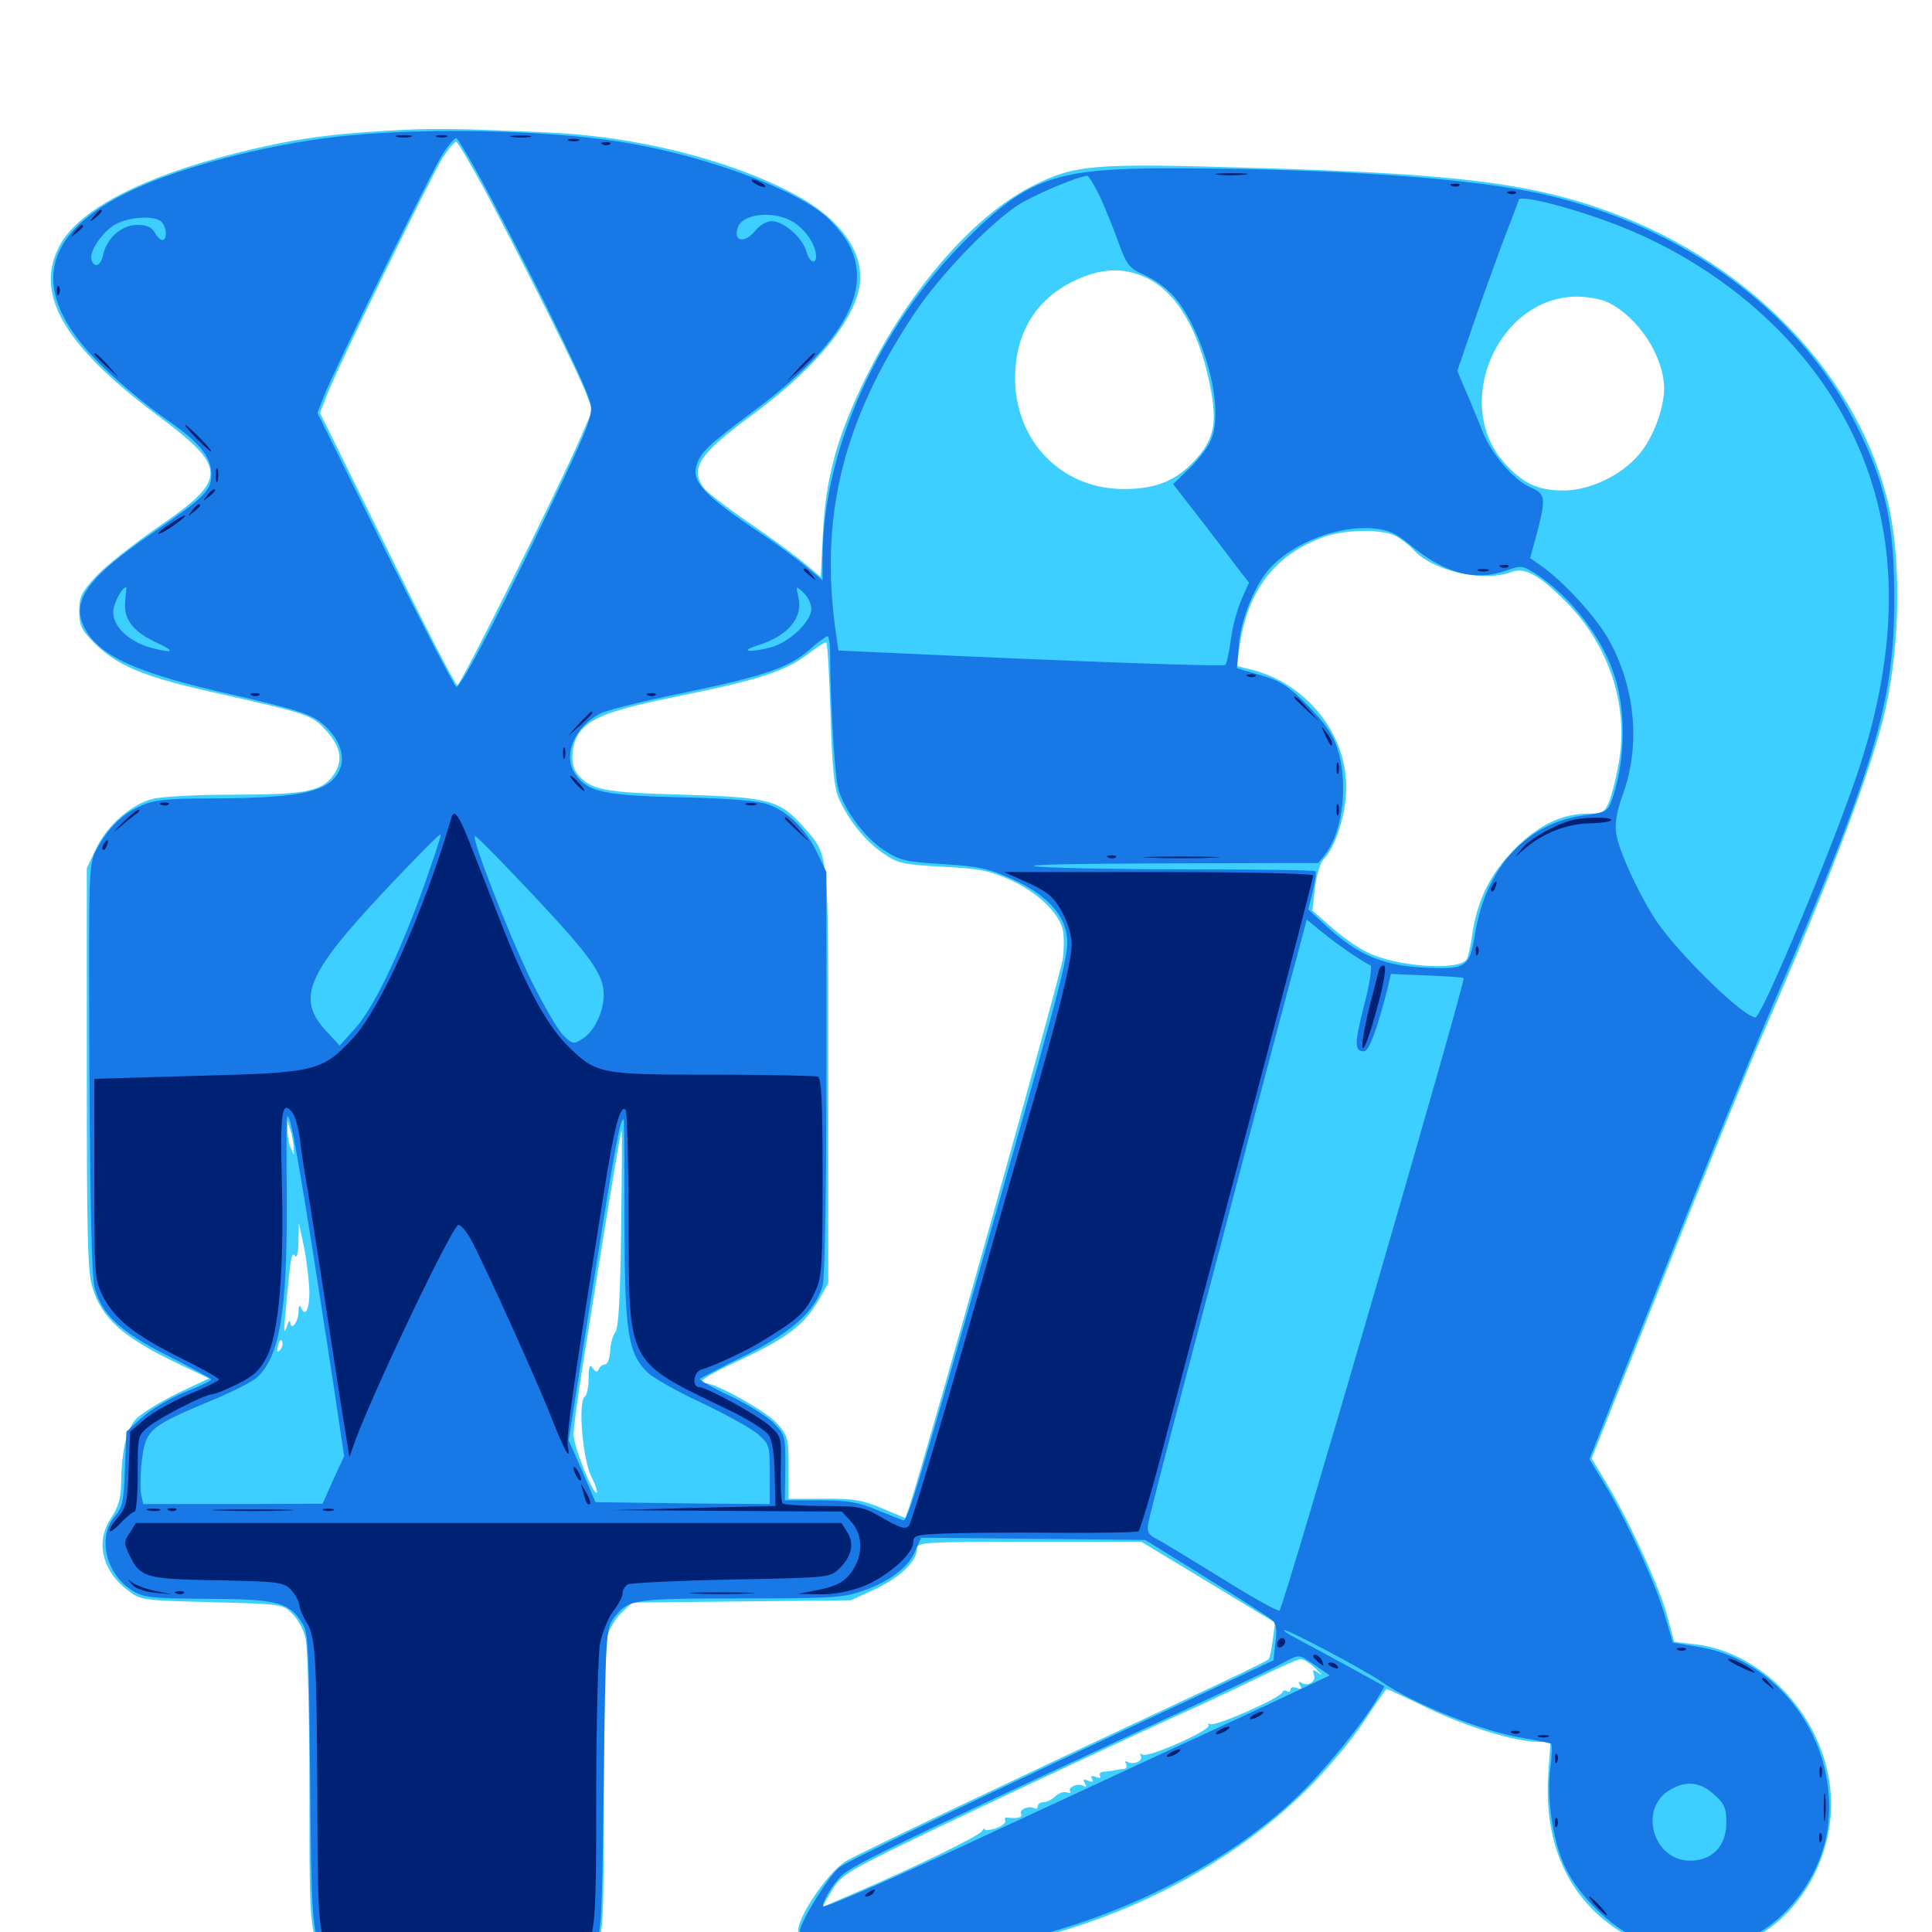 <svg xmlns="http://www.w3.org/2000/svg" viewBox="0 -1000 1000 1000">
	<path fill="#3ccfff" d="M199.023 -932.227C167.969 -930.469 149.219 -927.539 122.07 -920.703C73.828 -908.398 42.383 -892.188 31.641 -874.219C16.992 -849.023 32.031 -822.07 81.055 -785.352C117.969 -757.812 118.164 -752.148 82.031 -727.344C69.336 -718.555 54.883 -707.227 50 -701.953C42.188 -693.555 41.016 -691.211 41.016 -683.789C41.016 -676.172 41.992 -674.023 49.023 -666.992C60.352 -655.664 74.219 -649.805 108.008 -642.188C160.742 -630.273 161.328 -630.078 168.945 -621.68C176.953 -612.891 177.734 -605.469 171.875 -597.852C165.82 -590.234 156.836 -588.672 120.508 -588.672C102.344 -588.672 83.789 -587.695 79.102 -586.523C67.773 -583.594 55.273 -572.656 49.609 -560.547L44.922 -550.586V-446.875C44.922 -359.766 45.312 -341.797 47.852 -333.594C52.734 -317.578 63.672 -307.812 91.406 -294.531L108.203 -286.523L91.602 -278.711C82.617 -274.219 73.047 -268.359 70.508 -265.625C65.43 -260.352 62.891 -248.828 62.695 -231.836C62.5 -224.414 61.133 -219.727 57.617 -214.453C49.219 -202.148 52.734 -187.109 66.016 -176.953C72.852 -171.68 73.438 -171.68 109.57 -170.703C146.094 -169.727 146.484 -169.727 151.367 -164.648C154.297 -161.914 157.227 -156.25 158.203 -151.953C159.18 -147.852 160.156 -112.5 160.156 -73.438C160.156 3.516 160.156 4.102 171.094 12.695C176.172 16.602 178.516 16.797 235.547 16.797C269.141 16.797 296.875 16.016 299.609 14.844C302.344 13.867 306.445 10.156 308.594 6.641C312.305 0.586 312.5 -3.32 312.5 -73.047C312.5 -115.234 313.281 -149.219 314.453 -153.32C315.43 -157.031 318.75 -162.5 321.68 -165.234L327.148 -170.508L383.789 -171.094L440.43 -171.68L452.734 -177.344C465.625 -183.398 474.609 -191.797 474.609 -198.242C474.609 -201.758 476.758 -201.953 532.812 -201.953H590.82L625.391 -181.055L659.961 -160.156L658.789 -151.172C658.203 -146.289 657.227 -141.797 656.445 -141.016C655.859 -140.234 634.57 -130.078 609.375 -118.359C526.172 -79.492 446.484 -41.602 438.281 -36.914C427.93 -30.859 410.352 -4.102 413.477 0.977C416.992 6.641 425.195 9.18 447.266 10.938C526.367 17.969 618.945 -16.406 676.758 -74.023C686.523 -83.789 699.609 -99.219 705.859 -108.789C712.109 -118.164 717.383 -125.781 717.773 -125.781C717.969 -125.781 727.539 -121.484 738.672 -116.016C759.375 -106.055 784.375 -98.438 796.094 -98.438H802.539L801.367 -81.25C798.828 -41.406 815.039 -11.133 847.266 4.492C856.836 8.984 860.938 9.766 875.977 9.961C891.016 9.961 895.117 9.18 904.688 4.688C933.984 -8.984 952.148 -44.336 946.875 -77.93C941.406 -113.867 911.523 -144.531 878.125 -148.828L866.602 -150.195L862.891 -163.867C858.984 -178.516 842.383 -214.648 830.859 -233.398L823.828 -245.117L860.547 -337.305C880.664 -388.086 903.711 -444.531 911.523 -462.695C944.336 -537.891 966.016 -594.531 974.219 -625.977C983.203 -659.961 984.57 -706.25 977.734 -737.695C963.086 -803.711 907.422 -862.891 833.984 -890.039C792.969 -905.273 753.125 -910.156 649.219 -913.086C565.039 -915.625 556.445 -914.844 534.375 -903.711C504.297 -888.672 470.703 -850.195 448.438 -805.078C433.398 -774.609 427.539 -753.516 425.977 -724.609L424.805 -701.367L416.211 -708.594C411.328 -712.695 398.438 -722.07 387.305 -729.688C376.172 -737.305 365.82 -745.312 364.258 -747.461C357.031 -757.617 361.914 -765.039 388.477 -784.57C424.219 -810.742 445.312 -837.695 445.312 -856.641C445.312 -872.461 432.617 -888.281 410.547 -899.805C376.953 -917.578 328.906 -929.492 283.398 -931.445C235.547 -933.594 222.852 -933.789 199.023 -932.227ZM254.492 -894.922C276.953 -851.953 298.242 -809.18 302.93 -797.461L306.641 -787.695L300.586 -773.633C288.086 -745.117 238.477 -645.312 236.719 -645.312C235.742 -645.312 219.336 -676.953 200.391 -715.82L165.625 -786.328L169.141 -795.312C174.023 -808.594 223.047 -908.398 229.102 -918.359C232.031 -922.852 235.156 -926.562 236.133 -926.562C236.914 -926.562 245.312 -912.305 254.492 -894.922ZM592.773 -856.445C608.594 -849.414 620.312 -829.883 626.172 -801.172C630.469 -780.273 628.516 -771.875 616.602 -759.766C607.227 -750.586 597.266 -746.875 581.641 -746.875C549.414 -746.875 525.391 -771.68 525.391 -804.492C525.586 -827.344 535.742 -844.531 555.273 -854.297C569.141 -861.133 580.859 -861.914 592.773 -856.445ZM832.617 -843.359C848.438 -835.352 861.328 -815.234 861.328 -798.828C861.328 -788.477 855.469 -772.852 848.242 -764.648C839.062 -753.711 822.266 -745.898 808.594 -746.094C795.703 -746.289 788.281 -749.805 778.711 -760.352C751.367 -790.82 775.195 -846.094 816.016 -846.484C821.875 -846.484 829.102 -845.117 832.617 -843.359ZM722.266 -722.656C725.195 -721.094 729.297 -717.969 731.445 -715.625C741.211 -704.492 767.773 -698.438 782.227 -703.906C789.258 -706.641 796.875 -702.344 811.328 -687.695C832.812 -665.625 842.773 -635.352 838.086 -606.445C836.719 -598.242 834.375 -588.672 833.008 -585.352C830.664 -579.688 829.492 -578.906 822.656 -578.906C808.594 -578.906 796.68 -573.242 783.984 -560.547C771.289 -547.656 764.453 -533.984 761.914 -515.43C761.133 -509.961 759.961 -504.688 759.18 -503.516C755.469 -497.266 722.266 -499.609 707.422 -507.227C702.539 -509.57 694.336 -515.43 689.062 -520.117L679.297 -528.711L680.664 -540.625C681.445 -547.07 683.398 -553.711 685.156 -555.273C690.625 -560.938 695.898 -575.781 696.68 -588.672C698.828 -617.383 677.93 -645.312 648.828 -653.125L640.234 -655.273L641.602 -665.43C645.703 -694.531 660.156 -713.281 685.742 -722.266C696.484 -725.977 715.43 -726.172 722.266 -722.656ZM429.883 -630.078C430.664 -603.125 431.836 -591.797 434.18 -586.719C439.062 -575.586 447.852 -564.648 457.031 -558.398C464.648 -553.125 466.992 -552.539 488.086 -551.367C507.617 -550.391 512.5 -549.219 523.438 -544.336C536.914 -538.086 547.852 -527.734 550 -519.141C550.781 -516.406 550.781 -509.57 550.195 -504.102C549.219 -496.094 479.688 -247.656 470.703 -220.312L468.555 -214.258L456.445 -219.336C446.289 -223.633 441.406 -224.414 426.367 -224.219H408.203V-240.43C408.203 -255.469 407.812 -256.836 402.344 -263.086C397.266 -269.141 370.703 -283.984 365.43 -283.984C359.57 -283.984 365.234 -287.891 383.594 -296.289C407.227 -307.422 416.016 -314.062 423.438 -326.562L428.711 -335.742V-443.164C428.711 -561.914 429.297 -556.641 416.016 -571.875C403.516 -585.938 398.438 -587.305 353.516 -588.672C312.109 -589.844 305.859 -591.016 298.828 -599.414C295.117 -603.906 295.508 -614.062 299.609 -620.312C305.078 -628.516 316.602 -632.812 353.906 -640.234C393.164 -648.242 406.836 -652.734 418.555 -661.719C423.047 -665.234 427.148 -667.773 427.734 -667.383C428.32 -666.797 429.297 -650 429.883 -630.078ZM151.953 -406.055L152.148 -402.148L150.391 -406.055C149.414 -408.203 148.828 -412.109 148.828 -414.844V-419.727L150.391 -414.844C151.172 -412.109 151.953 -408.203 151.953 -406.055ZM321.484 -364.062C321.094 -328.711 320.117 -312.5 318.555 -310.547C317.188 -308.984 316.016 -304.492 315.82 -300.781C315.625 -296.875 314.453 -293.75 313.086 -293.75C311.914 -293.75 310.352 -292.578 309.961 -291.406C309.18 -289.453 308.398 -289.648 306.836 -291.797C305.273 -294.141 304.688 -292.773 304.688 -286.523C304.688 -282.031 303.711 -277.734 302.734 -277.148C299.023 -274.805 301.562 -244.922 306.055 -235.742C308.398 -231.055 309.57 -227.344 308.789 -227.344C306.445 -227.344 296.875 -251.562 296.875 -257.617C296.875 -260.938 299.023 -276.758 301.562 -292.773C315.43 -379.688 321.289 -414.844 321.68 -414.844C322.07 -414.844 321.875 -391.992 321.484 -364.062ZM160.156 -331.445C160.156 -321.875 157.812 -317.773 155.664 -323.633C155.078 -324.805 154.492 -323.633 154.492 -320.703C154.297 -315.43 150.586 -310.938 150.195 -315.625C150 -316.992 149.219 -316.016 148.438 -313.281C147.07 -309.57 146.875 -310.547 147.461 -317.188C147.852 -322.07 148.828 -332.031 149.609 -339.453C150.391 -348.438 151.367 -351.953 152.539 -350.195C153.711 -348.438 154.297 -350.781 154.492 -357.227L154.688 -366.992L157.422 -354.297C158.789 -347.266 159.961 -336.914 160.156 -331.445ZM144.922 -301.172C143.359 -299.609 143.164 -300.391 143.945 -303.711C144.727 -306.25 145.508 -307.227 146.094 -305.664C146.484 -304.297 145.898 -302.148 144.922 -301.172ZM101.562 -265.625C101.562 -266.016 100.781 -266.406 99.609 -266.406C98.633 -266.406 97.656 -265.43 97.656 -264.258C97.656 -263.281 98.633 -262.891 99.609 -263.477C100.781 -264.062 101.562 -265.039 101.562 -265.625ZM681.055 -136.328C683.984 -133.398 684.766 -132.422 682.812 -133.789C679.492 -136.133 679.102 -136.133 680.078 -133.203C681.445 -129.688 676.953 -126.758 673.438 -129.102C672.07 -129.883 671.875 -129.297 672.852 -127.734C674.023 -125.781 673.633 -125.391 671.289 -126.367C669.336 -126.953 667.969 -126.758 667.969 -125.586C667.969 -124.414 667.188 -124.023 666.211 -124.609C665.234 -125.391 664.062 -125 663.672 -124.023C662.695 -121.094 628.711 -106.055 626.367 -107.617C625.391 -108.203 625 -108.008 625.586 -107.031C626.953 -104.492 594.336 -90.039 591.406 -91.797C590.234 -92.578 589.844 -92.383 590.43 -91.211C591.992 -88.672 586.523 -86.133 583.594 -88.086C582.227 -88.672 582.031 -88.281 582.812 -87.109C583.594 -85.742 583.008 -84.57 581.641 -84.375C580.273 -84.375 578.32 -83.984 577.148 -83.789C576.172 -83.398 573.633 -83.203 571.68 -83.008C569.727 -83.008 568.75 -82.031 569.336 -80.859C570.117 -79.688 569.141 -79.492 567.188 -80.273C564.844 -81.055 564.258 -80.859 565.234 -79.297C566.211 -77.734 565.43 -77.344 563.281 -78.32C560.742 -79.297 560.352 -78.906 561.523 -76.953C562.5 -75.391 562.305 -74.805 560.938 -75.586C558.203 -77.344 552.539 -75 553.906 -72.852C554.492 -71.875 553.711 -71.68 552.148 -72.266C550.586 -72.852 548.047 -71.875 546.289 -70.312C544.531 -68.555 541.797 -67.188 540.234 -67.188C538.477 -67.188 537.109 -66.211 537.109 -65.039C537.109 -64.062 536.328 -63.477 535.352 -64.062C532.812 -65.625 527.148 -63.281 528.516 -61.133C529.492 -59.375 526.758 -58.594 521.68 -59.18C520.312 -59.57 519.727 -58.789 520.312 -57.812C520.898 -56.641 518.75 -54.883 515.625 -53.711C512.305 -52.734 509.766 -52.344 509.766 -53.125C509.766 -53.906 508.984 -53.516 508.203 -52.148C506.641 -49.609 473.242 -33.398 442.773 -20.312L425.586 -12.891L430.273 -20.898C434.18 -27.93 437.891 -30.664 456.25 -39.844C475.195 -49.609 584.57 -100.977 622.852 -118.164C630.859 -121.875 644.922 -128.516 654.102 -133.008C663.477 -137.5 671.875 -141.211 673.242 -141.211C674.609 -141.406 678.125 -139.062 681.055 -136.328Z"/>
	<path fill="#1878e5" d="M182.812 -930.078C144.336 -926.758 95.117 -914.453 67.578 -901.172C19.141 -878.125 14.648 -846.875 54.297 -809.18C62.5 -801.172 76.562 -789.648 85.156 -783.594C103.516 -770.898 109.375 -763.672 109.375 -754.297C109.375 -746.094 106.055 -742.773 79.102 -724.219C45.117 -700.977 36.523 -688.867 43.75 -675C51.367 -660.352 70.703 -651.562 120.312 -640.43C150.195 -633.594 160.156 -630.664 165.43 -626.562C174.414 -619.727 178.711 -610.352 176.367 -603.125C172.07 -590.43 158.203 -586.914 109.375 -586.719C85.742 -586.719 79.688 -585.938 72.656 -582.812C63.086 -578.516 56.055 -571.484 50 -560.352C45.898 -552.539 45.898 -551.562 46.289 -447.07C46.68 -375.781 47.461 -338.867 49.023 -333.398C52.734 -319.531 62.109 -310.742 86.914 -298.242C99.219 -291.992 109.375 -286.523 109.375 -285.938C109.375 -285.352 103.32 -282.422 95.898 -279.492C88.477 -276.562 78.516 -270.703 73.828 -266.602L65.43 -258.984L64.648 -239.844C64.062 -222.852 63.477 -219.922 59.375 -215.039C50.195 -204.102 54.883 -184.961 68.75 -176.562C74.414 -173.047 78.906 -172.656 106.445 -172.461C141.797 -172.461 149.219 -170.703 155.469 -161.328C159.766 -155.078 159.766 -153.516 160.547 -78.32C161.328 7.031 161.328 7.422 174.609 13.672C180.273 16.406 189.258 16.797 235.742 16.602C294.727 16.602 300.586 15.82 307.422 6.445C311.328 1.172 311.523 -1.758 312.5 -77.93C313.477 -154.102 313.672 -157.031 317.578 -162.305C325 -172.266 327.148 -172.656 383.398 -172.656C430.273 -172.656 436.719 -173.047 446.484 -176.562C460.547 -181.445 470.312 -188.867 473.828 -197.461L476.758 -204.102L534.766 -203.516L592.773 -202.93L624.023 -183.594C641.211 -172.852 656.641 -163.086 658.203 -161.719C660.547 -159.766 661.133 -156.836 660.156 -149.805L659.18 -140.625L620.117 -122.266C511.133 -71.484 438.477 -36.719 434.375 -33.398C429.102 -29.297 414.062 -4.883 414.062 -0.586C414.062 11.719 483.203 14.648 527.344 4.297C582.422 -8.594 634.57 -35.352 670.312 -68.945C684.375 -82.227 705.078 -107.422 713.281 -121.484L716.602 -127.148L696.68 -138.086C685.742 -144.141 673.828 -150.391 670.312 -152.344C666.797 -154.102 664.258 -155.859 664.648 -156.25C665.625 -157.227 706.445 -135.547 714.844 -129.688C731.25 -118.164 767.969 -103.516 788.477 -100.391C795.508 -99.219 801.953 -97.852 802.734 -97.461C803.516 -97.07 803.32 -91.602 802.539 -85.352C800.391 -70.312 803.516 -48.633 809.375 -35.156C815.625 -20.898 831.055 -4.883 845.117 2.148C860.742 9.961 884.375 11.328 900.781 5.078C924.219 -3.711 943.555 -29.492 946.289 -55.859C950.977 -99.414 920.898 -140.625 879.688 -147.461L865.82 -149.805L861.523 -164.453C856.445 -181.445 842.188 -212.695 830.664 -231.641L822.656 -244.727L859.375 -337.109C879.492 -387.891 905.469 -451.562 916.992 -478.32C970.312 -602.539 980.469 -636.328 980.469 -690.039C980.469 -729.883 975.781 -750.781 959.766 -782.031C930.273 -839.453 871.289 -882.617 799.805 -899.219C762.695 -907.812 691.797 -912.695 606.641 -912.891C546.094 -912.891 532.422 -908.203 499.805 -875.781C454.688 -830.859 425.781 -766.797 425.781 -711.328V-699.609L416.602 -707.227C411.328 -711.523 401.562 -718.75 394.531 -723.438C364.648 -743.359 357.812 -750.586 360.547 -759.18C362.5 -765.82 366.602 -769.727 389.648 -786.914C437.5 -822.461 453.32 -851.562 437.891 -875.977C434.766 -880.664 429.102 -887.109 425 -890.039C407.812 -903.32 365.82 -918.555 328.125 -925.391C291.602 -932.227 228.32 -934.18 182.812 -930.078ZM254.492 -896.875C281.445 -845.508 304.492 -798.047 305.664 -791.016C306.836 -785.547 304.492 -779.102 291.016 -750.586C260.547 -686.328 238.281 -643.164 236.133 -644.531C234.961 -645.117 218.359 -677.344 199.023 -716.016L164.258 -786.328L167.773 -795.312C173.438 -809.57 223.242 -910.938 229.102 -920.312C232.031 -924.805 235.156 -928.516 236.133 -928.516C236.914 -928.516 245.312 -914.258 254.492 -896.875ZM569.531 -897.852C572.266 -891.602 576.758 -880.859 579.102 -874.023C583.008 -863.281 584.57 -861.133 591.211 -858.203C602.93 -852.93 610.156 -845.703 616.797 -832.422C628.32 -809.375 632.422 -782.812 626.172 -770.898C624.414 -767.383 619.531 -761.133 615.039 -757.031L607.227 -749.414L621.484 -731.055C629.297 -720.898 638.086 -709.375 641.016 -705.469L646.484 -698.438L642.578 -689.648C640.43 -684.766 637.891 -675.586 637.109 -668.945C636.133 -662.305 634.961 -656.445 634.18 -655.859C633.203 -654.883 559.961 -657.422 459.766 -662.109L433.984 -663.281L432.812 -671.289C423.828 -732.031 436.133 -782.031 473.242 -837.695C485.938 -856.836 510.938 -883.008 526.172 -893.359C533.984 -898.633 557.812 -908.789 562.891 -908.984C563.477 -908.984 566.602 -903.906 569.531 -897.852ZM839.844 -882.422C871.484 -869.727 900.586 -850.195 923.438 -826.172C978.906 -767.578 991.992 -691.602 961.914 -601.172C948.828 -561.914 911.914 -473.438 908.594 -473.438C902.539 -473.438 869.922 -505.078 857.617 -522.852C848.828 -535.938 837.695 -559.766 836.523 -568.75C835.742 -574.023 836.914 -580.078 839.648 -587.891C849.023 -612.891 846.875 -642.383 833.398 -667.578C827.344 -679.297 809.57 -698.828 797.852 -707.031L791.992 -711.133L795.508 -724.023C800.195 -742.188 800 -744.336 792.383 -747.656C783.984 -750.977 772.07 -764.844 767.578 -776.172C765.625 -781.055 761.914 -790.234 759.18 -796.484L754.297 -808.008L761.914 -830.273C766.016 -842.383 773.047 -861.719 777.344 -873.438C781.836 -884.961 785.742 -895.312 786.133 -896.68C787.109 -899.414 816.406 -891.797 839.844 -882.422ZM411.133 -884.766C416.797 -881.055 421.484 -874.219 422.266 -868.945C423.242 -862.695 419.141 -863.477 417.383 -869.727C415.625 -876.758 405.664 -885.547 399.414 -885.547C396.875 -885.547 393.164 -883.398 391.016 -880.664C385.352 -873.633 379.102 -875 382.031 -882.617C384.961 -889.844 401.562 -891.016 411.133 -884.766ZM83.594 -885.156C86.328 -882.422 86.719 -875.781 83.984 -875.781C83.008 -875.781 81.25 -877.539 80.078 -879.688C78.516 -882.422 75.977 -883.594 71.094 -883.594C62.891 -883.594 55.273 -876.758 53.32 -867.969C52.148 -861.914 48.242 -860.938 47.266 -866.211C46.484 -870.898 54.492 -881.836 61.133 -884.57C68.945 -888.086 80.469 -888.281 83.594 -885.156ZM729.883 -717.969C747.656 -703.32 763.086 -699.023 779.102 -704.492C787.305 -707.422 787.891 -707.422 794.727 -703.125C812.695 -691.602 829.883 -669.531 835.938 -649.414C841.992 -630.078 841.016 -603.516 833.789 -584.57C832.031 -580.078 830.273 -579.297 821.094 -578.125C790.82 -574.609 769.141 -551.562 763.477 -516.602C760.547 -499.023 758.984 -498.047 735.938 -499.219C715.43 -500.391 702.539 -506.055 687.109 -520.117L677.148 -529.297L679.492 -538.672C680.664 -543.945 681.445 -548.438 680.859 -549.023C680.469 -549.609 651.953 -550 617.773 -550C583.594 -550 547.852 -550.586 538.086 -551.367C526.562 -552.344 548.633 -552.93 601.367 -553.125L682.422 -553.32L685.938 -557.812C695.312 -569.922 698.047 -595.508 691.992 -613.281C689.844 -619.922 685.156 -626.367 676.758 -634.961C666.602 -645.117 662.695 -647.656 652.344 -650.586L640.234 -654.102L641.211 -666.016C642.188 -679.688 649.805 -698.047 657.812 -706.445C669.922 -719.336 692.773 -727.93 710.352 -726.562C718.75 -725.781 722.266 -724.219 729.883 -717.969ZM64.844 -689.258C63.672 -679.883 68.555 -673.242 80.664 -667.578C91.406 -662.695 90.039 -661.523 77.734 -664.844C66.797 -667.969 58.594 -675.586 58.594 -683.008C58.594 -687.5 63.086 -696.094 65.43 -696.094C65.43 -696.094 65.234 -692.969 64.844 -689.258ZM419.922 -684.766C419.922 -678.32 408.789 -667.773 399.414 -665.039C388.477 -662.109 382.031 -662.695 391.797 -665.82C408.203 -670.898 416.016 -680.469 413.086 -691.602C411.914 -696.875 411.914 -696.875 415.82 -693.359C418.164 -691.211 419.922 -687.5 419.922 -684.766ZM429.688 -660.547C429.688 -638.477 432.031 -599.023 433.789 -592.188C436.523 -581.445 447.07 -566.992 457.227 -560.156C465.625 -554.688 468.164 -553.906 488.281 -552.734C507.031 -551.562 511.914 -550.391 524.023 -544.922C540.234 -537.695 550 -527.93 551.953 -516.992C553.711 -507.422 552.539 -502.344 515.43 -371.875C474.609 -228.32 469.727 -212.695 467.578 -213.086C466.602 -213.281 460.547 -215.82 454.102 -218.359C444.531 -222.461 439.062 -223.438 424.414 -223.438H406.25L406.445 -240.234C406.641 -256.055 406.25 -257.422 400.977 -262.891C398.047 -266.211 387.891 -272.656 378.516 -277.148C368.945 -281.641 361.719 -285.742 362.305 -286.328C363.086 -286.914 373.438 -292.383 385.742 -298.438C410.156 -310.742 422.07 -321.484 425.781 -334.57C426.953 -338.867 427.734 -381.641 427.734 -445.117V-548.633L423.047 -558.398C417.383 -570.508 408.008 -579.883 397.656 -583.594C392.188 -585.547 377.93 -586.719 352.344 -587.305C312.5 -588.281 304.102 -590.039 297.852 -599.219C291.016 -608.789 297.266 -623.828 310.742 -630.664C313.867 -632.422 332.812 -637.109 352.93 -641.211C395.312 -650 408.594 -654.492 419.141 -663.867C423.242 -667.578 427.344 -670.508 428.32 -670.703C429.102 -670.703 429.688 -666.016 429.688 -660.547ZM218.75 -539.453C205.664 -503.516 192.969 -477.734 183.398 -467.188L175.781 -458.789L169.336 -465.82C153.125 -482.812 158.203 -495.312 199.023 -538.867C214.648 -555.469 227.734 -568.75 228.125 -568.164C228.516 -567.773 224.219 -554.883 218.75 -539.453ZM276.172 -536.523C306.055 -504.688 312.5 -495.508 312.5 -485.156C312.5 -476.562 307.812 -466.406 301.758 -462.5C296.875 -459.375 296.484 -459.375 291.797 -463.867C289.062 -466.406 281.641 -479.102 275.195 -491.992C263.086 -516.602 243.555 -567.188 245.898 -567.188C246.875 -567.188 260.352 -553.32 276.172 -536.523ZM699.609 -506.25C704.102 -503.32 708.398 -500.586 709.375 -500.391C710.352 -500 708.984 -490.625 706.055 -479.688C700.977 -459.57 700.977 -455.859 706.055 -455.859C708.594 -455.859 712.891 -467.383 718.359 -489.062L719.922 -495.898L738.477 -495.117C748.633 -494.727 757.227 -494.141 757.617 -493.75C758.789 -492.578 664.844 -169.141 662.305 -166.406C661.719 -165.625 648.438 -173.047 632.812 -182.812C617.188 -192.383 601.953 -201.758 598.828 -203.32C594.336 -205.664 593.555 -207.227 594.336 -211.328C594.727 -214.258 603.711 -249.219 614.258 -288.867C624.805 -328.711 640.625 -388.867 649.414 -422.656C658.398 -456.445 667.969 -493.164 671.094 -504.102L676.367 -524.023L683.984 -517.773C688.281 -514.258 695.312 -509.18 699.609 -506.25ZM161.914 -352.344C167.188 -318.555 173.047 -280.859 174.805 -268.555L178.125 -246.289L172.461 -233.984L166.992 -221.68L120.703 -221.484H74.219L73.047 -226.367C72.461 -229.102 72.656 -237.305 73.438 -244.336C75.586 -259.961 77.148 -261.523 107.812 -274.414C118.945 -278.906 130.078 -284.57 132.617 -286.719C144.727 -297.266 148.633 -320.703 148.438 -377.734C148.242 -399.805 148.242 -419.141 148.438 -420.703C149.219 -428.32 152.93 -408.984 161.914 -352.344ZM323.242 -368.555C323.242 -310.352 325 -299.414 335.352 -289.453C338.281 -286.719 350.977 -279.492 363.281 -273.828C375.586 -267.969 388.672 -260.742 392.188 -257.812C398.242 -252.539 398.438 -251.953 398.438 -236.914V-221.484L353.32 -221.875L308.203 -222.461L301.367 -238.477L294.336 -254.492L302.539 -306.836C318.359 -407.031 320.703 -420.703 322.852 -420.703C323.047 -420.703 323.242 -397.266 323.242 -368.555ZM680.664 -138.086L688.281 -132.812L670.898 -124.609C661.133 -119.922 629.688 -105.273 600.586 -91.992C571.68 -78.516 533.398 -60.742 515.625 -52.539C471.094 -31.641 427.148 -12.305 426.172 -13.281C425 -14.648 431.055 -25 435.938 -29.492C441.211 -34.57 469.531 -48.242 577.148 -98.242C619.141 -117.578 657.227 -135.547 662.109 -138.281C673.242 -144.141 671.68 -144.141 680.664 -138.086ZM887.109 -71.289C892.578 -66.406 893.555 -64.258 893.555 -56.641C893.555 -44.531 886.328 -36.914 874.805 -36.914C855.273 -36.914 847.852 -64.648 864.844 -73.828C873.047 -78.516 880.078 -77.539 887.109 -71.289Z"/>
	<path fill="#002274" d="M205.664 -929.102C203.711 -929.688 205.273 -930.078 208.984 -930.078C212.695 -930.078 214.258 -929.688 212.5 -929.102C210.547 -928.711 207.422 -928.711 205.664 -929.102ZM226.172 -929.102C224.805 -929.688 225.781 -930.078 228.516 -930.078C231.25 -930.078 232.227 -929.688 231.055 -929.102C229.688 -928.711 227.344 -928.711 226.172 -929.102ZM265.234 -929.102C262.695 -929.492 264.648 -929.883 269.531 -929.883C274.414 -929.883 276.367 -929.492 274.023 -929.102C271.484 -928.711 267.578 -928.711 265.234 -929.102ZM294.531 -927.148C293.164 -927.734 294.141 -928.125 296.875 -928.125C299.609 -928.125 300.586 -927.734 299.414 -927.148C298.047 -926.758 295.703 -926.758 294.531 -927.148ZM312.109 -925.195C310.547 -925.781 311.133 -926.367 313.281 -926.367C315.43 -926.562 316.602 -925.977 315.82 -925.391C315.234 -924.805 313.477 -924.609 312.109 -925.195ZM630.273 -909.57C626.953 -909.961 630.273 -910.352 637.695 -910.352C645.312 -910.352 648.047 -909.961 643.945 -909.57C640.039 -909.18 633.789 -909.18 630.273 -909.57ZM390.625 -905.078C392.188 -904.102 394.531 -903.125 395.508 -903.125C396.68 -903.125 396.094 -904.102 394.531 -905.078C392.969 -906.055 390.82 -907.031 389.648 -907.031C388.672 -907.031 389.062 -906.055 390.625 -905.078ZM751.562 -903.711C750 -904.297 750.586 -904.883 752.734 -904.883C754.883 -905.078 756.055 -904.492 755.273 -903.906C754.688 -903.32 752.93 -903.125 751.562 -903.711ZM780.859 -899.805C779.297 -900.391 779.883 -900.977 782.031 -900.977C784.18 -901.172 785.352 -900.586 784.57 -900C783.984 -899.414 782.227 -899.219 780.859 -899.805ZM48.633 -888.086C46.094 -884.961 46.289 -884.766 49.414 -887.305C52.539 -889.844 53.516 -891.406 51.953 -891.406C51.562 -891.406 50 -889.844 48.633 -888.086ZM38.867 -880.273C36.328 -877.148 36.523 -876.953 39.648 -879.492C41.406 -880.859 42.969 -882.422 42.969 -882.812C42.969 -884.375 41.406 -883.398 38.867 -880.273ZM29.492 -849.219C29.492 -847.07 30.078 -846.484 30.664 -848.047C31.25 -849.414 31.055 -851.172 30.469 -851.758C29.883 -852.539 29.297 -851.367 29.492 -849.219ZM48.828 -816.602C48.828 -816.211 51.758 -813.477 55.273 -810.156L61.523 -804.492L55.859 -810.938C50.391 -816.797 48.828 -818.164 48.828 -816.602ZM413.867 -809.961L407.227 -802.539L414.648 -809.18C421.289 -815.625 422.852 -817.188 421.289 -817.188C420.898 -817.188 417.578 -813.867 413.867 -809.961ZM101.562 -773.242C105.273 -769.531 108.594 -766.406 109.18 -766.406C109.766 -766.406 107.227 -769.531 103.516 -773.242C99.805 -776.953 96.484 -780.078 95.898 -780.078C95.312 -780.078 97.852 -776.953 101.562 -773.242ZM111.719 -753.711C111.719 -750.586 112.109 -749.414 112.695 -751.367C113.086 -753.125 113.086 -755.859 112.695 -757.227C112.109 -758.398 111.719 -757.031 111.719 -753.711ZM107.227 -743.555C104.688 -740.43 104.883 -740.234 108.008 -742.773C109.766 -744.141 111.328 -745.703 111.328 -746.094C111.328 -747.656 109.766 -746.68 107.227 -743.555ZM99.414 -735.742C96.875 -732.617 97.07 -732.422 100.195 -734.961C101.953 -736.328 103.516 -737.891 103.516 -738.281C103.516 -739.844 101.953 -738.867 99.414 -735.742ZM88.477 -729.102C81.641 -724.805 79.492 -721.875 85.547 -725.195C89.844 -727.734 96.875 -733.008 95.703 -733.203C95.117 -733.203 91.797 -731.25 88.477 -729.102ZM776.953 -706.445C775.391 -707.031 775.977 -707.617 778.125 -707.617C780.273 -707.812 781.445 -707.227 780.664 -706.641C780.078 -706.055 778.32 -705.859 776.953 -706.445ZM416.016 -705.078C416.016 -704.688 417.578 -703.125 419.531 -701.758C422.461 -699.219 422.656 -699.414 420.117 -702.539C417.578 -705.664 416.016 -706.641 416.016 -705.078ZM765.234 -704.492C763.867 -705.078 764.844 -705.469 767.578 -705.469C770.312 -705.469 771.289 -705.078 770.117 -704.492C768.75 -704.102 766.406 -704.102 765.234 -704.492ZM646.094 -649.805C644.531 -650.391 645.117 -650.977 647.266 -650.977C649.414 -651.172 650.586 -650.586 649.805 -650C649.219 -649.414 647.461 -649.219 646.094 -649.805ZM130.469 -640.039C128.906 -640.625 129.492 -641.211 131.641 -641.211C133.789 -641.406 134.961 -640.82 134.18 -640.234C133.594 -639.648 131.836 -639.453 130.469 -640.039ZM335.547 -640.039C333.984 -640.625 334.57 -641.211 336.719 -641.211C338.867 -641.406 340.039 -640.82 339.258 -640.234C338.672 -639.648 336.914 -639.453 335.547 -640.039ZM669.922 -638.867C669.922 -638.477 672.852 -635.742 676.367 -632.422L682.617 -626.758L676.953 -633.203C671.484 -639.062 669.922 -640.43 669.922 -638.867ZM299.609 -625.391L293.945 -618.945L300.391 -624.609C306.25 -630.078 307.617 -631.641 306.055 -631.641C305.664 -631.641 302.93 -628.711 299.609 -625.391ZM685.742 -619.922C688.477 -613.867 689.453 -612.891 689.453 -615.234C689.453 -616.406 688.086 -618.945 686.328 -621.094C683.594 -624.609 683.594 -624.609 685.742 -619.922ZM291.406 -610.156C291.406 -607.422 291.797 -606.445 292.383 -607.812C292.773 -608.984 292.773 -611.328 292.383 -612.695C291.797 -613.867 291.406 -612.891 291.406 -610.156ZM691.797 -602.344C691.797 -599.609 692.188 -598.633 692.773 -600C693.164 -601.172 693.164 -603.516 692.773 -604.883C692.188 -606.055 691.797 -605.078 691.797 -602.344ZM297.852 -594.531C299.805 -592.383 301.758 -590.625 302.344 -590.625C302.93 -590.625 301.758 -592.383 299.805 -594.531C297.852 -596.68 295.898 -598.438 295.312 -598.438C294.727 -598.438 295.898 -596.68 297.852 -594.531ZM83.594 -583.398C82.031 -583.984 82.617 -584.57 84.766 -584.57C86.914 -584.766 88.086 -584.18 87.305 -583.594C86.719 -583.008 84.961 -582.812 83.594 -583.398ZM386.328 -583.398C384.961 -583.984 385.938 -584.375 388.672 -584.375C391.406 -584.375 392.383 -583.984 391.211 -583.398C389.844 -583.008 387.5 -583.008 386.328 -583.398ZM691.797 -580.859C691.797 -578.125 692.188 -577.148 692.773 -578.516C693.164 -579.688 693.164 -582.031 692.773 -583.398C692.188 -584.57 691.797 -583.594 691.797 -580.859ZM63.867 -574.609C57.812 -568.555 57.812 -568.359 63.477 -573.047C66.602 -575.781 70.117 -578.516 71.289 -579.297C72.266 -580.273 72.461 -580.859 71.68 -580.859C70.898 -580.859 67.383 -577.93 63.867 -574.609ZM233.594 -576.562C219.531 -528.32 196.875 -477.734 182.422 -462.305C166.602 -445.508 163.477 -444.727 102.148 -443.164L48.828 -441.602V-389.844C48.828 -340.234 49.023 -337.695 53.125 -329.297C59.18 -317.383 69.531 -308.984 93.164 -297.266C104.297 -291.797 113.281 -286.719 113.281 -285.938C113.281 -285.352 106.445 -281.836 98.242 -278.516C89.844 -275 79.492 -269.141 75.195 -265.625L67.383 -258.984L66.602 -239.844C66.016 -222.852 65.43 -219.922 61.328 -215.039C54.688 -207.227 55.469 -204.297 62.305 -211.523C65.43 -214.844 68.75 -217.578 69.727 -217.578C70.508 -217.578 71.289 -226.367 71.289 -237.305C71.289 -256.836 71.289 -257.031 77.148 -261.719C83.594 -266.797 105.664 -278.125 109.766 -278.32C111.133 -278.32 116.992 -280.664 122.852 -283.594C131.25 -287.695 134.57 -290.82 138.086 -297.656C144.336 -309.961 147.07 -341.992 145.898 -388.086C144.922 -424.805 145.898 -431.25 151.562 -423.828C152.93 -421.875 154.492 -415.82 155.273 -410.352C155.859 -404.688 157.617 -393.164 159.18 -384.57C160.547 -375.977 165.039 -347.852 168.945 -322.07C172.852 -296.289 177.148 -268.555 178.516 -260.547L180.859 -245.898L184.375 -255.664C195.508 -284.766 234.375 -366.016 237.305 -366.016C238.477 -366.016 241.406 -362.695 243.555 -358.789C249.609 -348.047 279.688 -281.445 285.742 -265.43C291.797 -250 295.703 -242.773 293.945 -250.977C292.773 -255.664 296.68 -282.617 312.5 -382.227C317.969 -417.188 321.094 -428.516 323.828 -425.586C324.609 -424.805 325.195 -400 325.391 -370.312C325.586 -292.383 323.633 -296.094 376.953 -270.312C386.914 -265.625 396.289 -259.57 397.852 -257.227C399.805 -254.492 400.781 -247.07 400.977 -236.719L401.367 -220.508L359.375 -219.531L317.383 -218.359L376.562 -217.969L435.742 -217.578L440.43 -212.5C446.289 -206.25 446.875 -196.289 441.992 -188.281C438.086 -181.641 433.594 -178.906 421.875 -176.758L413.086 -175L424.219 -174.805C431.25 -174.609 439.453 -176.172 446.289 -178.711C458.594 -183.398 472.656 -195.508 472.656 -201.562C472.656 -205.273 474.023 -205.664 488.867 -206.25C497.656 -206.641 523.438 -206.836 546.094 -206.641C568.75 -206.445 588.086 -206.836 589.258 -207.422C590.234 -208.203 596.68 -229.883 603.32 -255.664C610.156 -281.445 622.461 -328.516 630.859 -360.156C658.594 -464.453 679.688 -545.117 679.688 -546.875C679.688 -547.852 646.68 -548.633 599.609 -548.633H519.727L529.688 -544.141C535.352 -541.797 541.602 -538.281 543.555 -536.328C549.414 -531.055 554.688 -519.141 554.688 -511.133C554.688 -502.148 546.875 -470.898 531.445 -418.359C525.195 -396.484 517.188 -368.555 513.672 -356.25C493.75 -285.156 472.266 -212.695 470.508 -210.352C468.75 -208.203 466.211 -208.984 457.227 -214.062C446.875 -220.117 445.312 -220.508 426.367 -220.508C415.43 -220.508 405.859 -221.094 405.078 -221.875C404.297 -222.656 403.906 -230.859 404.102 -239.844C404.492 -256.055 404.492 -256.445 398.438 -261.914C392.188 -267.578 366.016 -281.836 361.914 -282.031C358.008 -282.031 358.984 -289.844 362.891 -291.016C370.312 -293.359 386.328 -300.781 394.531 -305.859C413.672 -317.578 416.992 -320.703 422.07 -331.836C425.391 -338.867 425.781 -345.117 425.781 -390.625C425.781 -430.273 425.195 -441.992 423.242 -442.773C421.875 -443.164 397.461 -443.75 369.141 -443.75C309.961 -443.75 308.594 -443.945 293.164 -459.375C282.617 -470.117 271.68 -490.43 258.984 -523.242C253.906 -536.133 247.07 -553.906 243.555 -562.695C237.5 -578.32 234.961 -581.641 233.594 -576.562ZM406.25 -576.367C406.25 -575.977 409.18 -573.242 412.695 -569.922L418.945 -564.258L413.281 -570.703C407.812 -576.562 406.25 -577.93 406.25 -576.367ZM812.5 -575.195C803.711 -572.461 791.992 -565.82 788.086 -561.133L784.18 -556.445L789.062 -560.547C798.438 -568.75 811.133 -573.633 822.656 -573.828C828.906 -574.023 833.984 -574.609 833.984 -575.586C833.984 -577.344 818.945 -577.148 812.5 -575.195ZM53.711 -563.086C52.93 -561.914 52.734 -560.742 53.32 -560.156C53.711 -559.57 54.688 -560.547 55.273 -562.305C56.641 -565.625 55.469 -566.211 53.711 -563.086ZM573.828 -556.055C572.266 -556.641 572.852 -557.227 575 -557.227C577.148 -557.422 578.32 -556.836 577.539 -556.25C576.953 -555.664 575.195 -555.469 573.828 -556.055ZM595.312 -556.055C586.328 -556.25 593.555 -556.641 611.328 -556.641C629.102 -556.641 636.328 -556.25 627.539 -556.055C618.555 -555.664 604.102 -555.664 595.312 -556.055ZM772.461 -541.602C771.68 -540.43 771.484 -539.258 772.07 -538.672C772.461 -538.086 773.438 -539.062 774.023 -540.82C775.391 -544.141 774.219 -544.727 772.461 -541.602ZM763.867 -507.422C763.867 -505.273 764.453 -504.688 765.039 -506.25C765.625 -507.617 765.43 -509.375 764.844 -509.961C764.258 -510.742 763.672 -509.57 763.867 -507.422ZM713.867 -498.438C713.477 -497.07 711.328 -488.477 708.984 -479.492C701.758 -449.414 705.469 -450.391 713.477 -480.859C716.211 -490.82 717.578 -499.414 716.602 -500C715.625 -500.586 714.453 -499.805 713.867 -498.438ZM296.875 -240.039C296.875 -239.062 297.852 -236.719 298.828 -235.156C299.805 -233.594 300.781 -233.203 300.781 -234.18C300.781 -235.352 299.805 -237.5 298.828 -239.062C297.852 -240.625 296.875 -241.211 296.875 -240.039ZM301.953 -227.344C303.32 -221.875 304.297 -220.508 305.469 -221.68C305.859 -222.07 305.078 -224.609 303.516 -227.344L300.586 -232.227ZM76.758 -218.164C74.805 -218.75 75.977 -219.141 79.102 -219.141C82.422 -219.141 83.789 -218.75 82.617 -218.164C81.25 -217.773 78.516 -217.773 76.758 -218.164ZM87.5 -218.164C85.938 -218.75 86.523 -219.336 88.672 -219.336C90.82 -219.531 91.992 -218.945 91.211 -218.359C90.625 -217.773 88.867 -217.578 87.5 -218.164ZM113.672 -218.164C104.297 -218.359 112.109 -218.75 130.859 -218.75C149.609 -218.75 157.422 -218.359 148.047 -218.164C138.477 -217.773 123.242 -217.773 113.672 -218.164ZM167.578 -218.164C166.211 -218.75 167.188 -219.141 169.922 -219.141C172.656 -219.141 173.633 -218.75 172.461 -218.164C171.094 -217.773 168.75 -217.773 167.578 -218.164ZM67.188 -206.641C64.062 -202.148 64.062 -201.172 66.992 -195.117C72.461 -183.398 75.586 -182.617 112.695 -182.031C143.359 -181.445 146.68 -181.055 150.195 -177.539C152.344 -175.391 154.492 -171.875 154.883 -169.531C155.078 -167.188 156.836 -163.281 158.398 -160.742C163.281 -153.32 163.867 -144.336 164.258 -71.094C164.453 6.25 164.648 7.031 177.344 12.305C183.594 14.844 192.773 15.234 239.648 14.258C273.828 13.672 296.094 12.305 298.633 10.938C308.203 5.859 308.594 2.148 308.594 -70.703C308.594 -108.203 309.57 -143.555 310.547 -149.219C311.719 -154.883 314.648 -162.5 317.383 -166.016C320.117 -169.531 322.266 -173.633 322.266 -175.391C322.266 -176.953 323.438 -178.906 324.805 -179.883C325.977 -180.664 350.195 -181.836 378.32 -182.422C428.516 -183.398 429.492 -183.398 434.18 -187.891C440.82 -194.141 442.383 -201.172 438.477 -207.031L435.547 -211.719H252.93H70.312ZM68.555 -179.688C70.312 -177.734 75.391 -175.977 80.273 -175.586L88.867 -174.805L80.273 -176.562C75.586 -177.539 70.312 -179.492 68.555 -180.859C65.625 -183.008 65.625 -183.008 68.555 -179.688ZM91.406 -175.195C89.844 -175.781 90.43 -176.367 92.578 -176.367C94.727 -176.562 95.898 -175.977 95.117 -175.391C94.531 -174.805 92.773 -174.609 91.406 -175.195ZM359.766 -175.195C352.539 -175.586 358.984 -175.781 374.023 -175.781C389.062 -175.781 394.922 -175.391 387.109 -175.195C379.297 -174.805 366.992 -174.805 359.766 -175.195ZM661.328 -150.195C660.742 -148.633 661.133 -147.266 662.109 -147.266C664.648 -147.266 666.406 -150.781 664.258 -151.953C663.281 -152.539 662.109 -151.758 661.328 -150.195ZM868.75 -145.898C867.188 -146.484 867.773 -147.07 869.922 -147.07C872.07 -147.266 873.242 -146.68 872.461 -146.094C871.875 -145.508 870.117 -145.312 868.75 -145.898ZM679.688 -142.578C679.688 -142.188 681.055 -140.82 682.617 -139.453C685.156 -137.305 685.352 -137.5 684.375 -140.234C683.398 -142.969 679.688 -144.727 679.688 -142.578ZM894.727 -140.625C896.68 -138.867 908.203 -133.594 908.203 -134.375C908.203 -135.547 897.461 -141.406 895.312 -141.406C894.531 -141.406 894.336 -141.016 894.727 -140.625ZM687.5 -138.672C687.5 -140.234 691.211 -139.453 692.383 -137.5C692.969 -136.328 692.188 -136.133 690.625 -136.719C688.867 -137.305 687.5 -138.281 687.5 -138.672ZM912.109 -130.859C912.109 -130.469 913.672 -128.906 915.625 -127.539C918.555 -125 918.75 -125.195 916.211 -128.32C913.672 -131.445 912.109 -132.422 912.109 -130.859ZM648.438 -112.109C646.875 -111.133 646.484 -110.156 647.461 -110.156C648.633 -110.156 650.781 -111.133 652.344 -112.109C653.906 -113.086 654.492 -114.062 653.32 -114.062C652.344 -114.062 650 -113.086 648.438 -112.109ZM630.859 -104.297C629.297 -103.32 628.906 -102.344 629.883 -102.344C631.055 -102.344 633.203 -103.32 634.766 -104.297C636.328 -105.273 636.914 -106.25 635.742 -106.25C634.766 -106.25 632.422 -105.273 630.859 -104.297ZM782.812 -102.93C781.25 -103.516 781.836 -104.102 783.984 -104.102C786.133 -104.297 787.305 -103.711 786.523 -103.125C785.938 -102.539 784.18 -102.344 782.812 -102.93ZM796.484 -100.977C795.117 -101.562 796.094 -101.953 798.828 -101.953C801.562 -101.953 802.539 -101.562 801.367 -100.977C800 -100.586 797.656 -100.586 796.484 -100.977ZM605.469 -92.578C603.906 -91.602 603.516 -90.625 604.492 -90.625C605.664 -90.625 607.812 -91.602 609.375 -92.578C610.938 -93.555 611.523 -94.531 610.352 -94.531C609.375 -94.531 607.031 -93.555 605.469 -92.578ZM804.883 -89.453C804.883 -87.305 805.469 -86.719 806.055 -88.281C806.641 -89.648 806.445 -91.406 805.859 -91.992C805.273 -92.773 804.688 -91.602 804.883 -89.453ZM941.797 -82.812C941.797 -80.078 942.188 -79.102 942.773 -80.469C943.164 -81.641 943.164 -83.984 942.773 -85.352C942.188 -86.523 941.797 -85.547 941.797 -82.812ZM943.945 -64.258C943.945 -57.812 944.336 -55.469 944.727 -58.984C945.117 -62.5 945.117 -67.773 944.727 -70.703C944.336 -73.633 943.945 -70.703 943.945 -64.258ZM804.883 -56.25C804.883 -54.102 805.469 -53.516 806.055 -55.078C806.641 -56.445 806.445 -58.203 805.859 -58.789C805.273 -59.57 804.688 -58.398 804.883 -56.25ZM941.602 -48.438C941.602 -46.289 942.188 -45.703 942.773 -47.266C943.359 -48.633 943.164 -50.391 942.578 -50.977C941.992 -51.758 941.406 -50.586 941.602 -48.438ZM449.219 -20.312C447.461 -19.141 447.266 -18.359 448.633 -18.359C449.805 -18.359 451.562 -19.336 452.148 -20.312C453.711 -22.656 452.93 -22.656 449.219 -20.312ZM826.172 -13.477C828.711 -10.742 831.25 -8.594 831.641 -8.594C832.227 -8.594 830.664 -10.742 828.125 -13.477C825.586 -16.211 823.047 -18.359 822.656 -18.359C822.07 -18.359 823.633 -16.211 826.172 -13.477Z"/>
</svg>